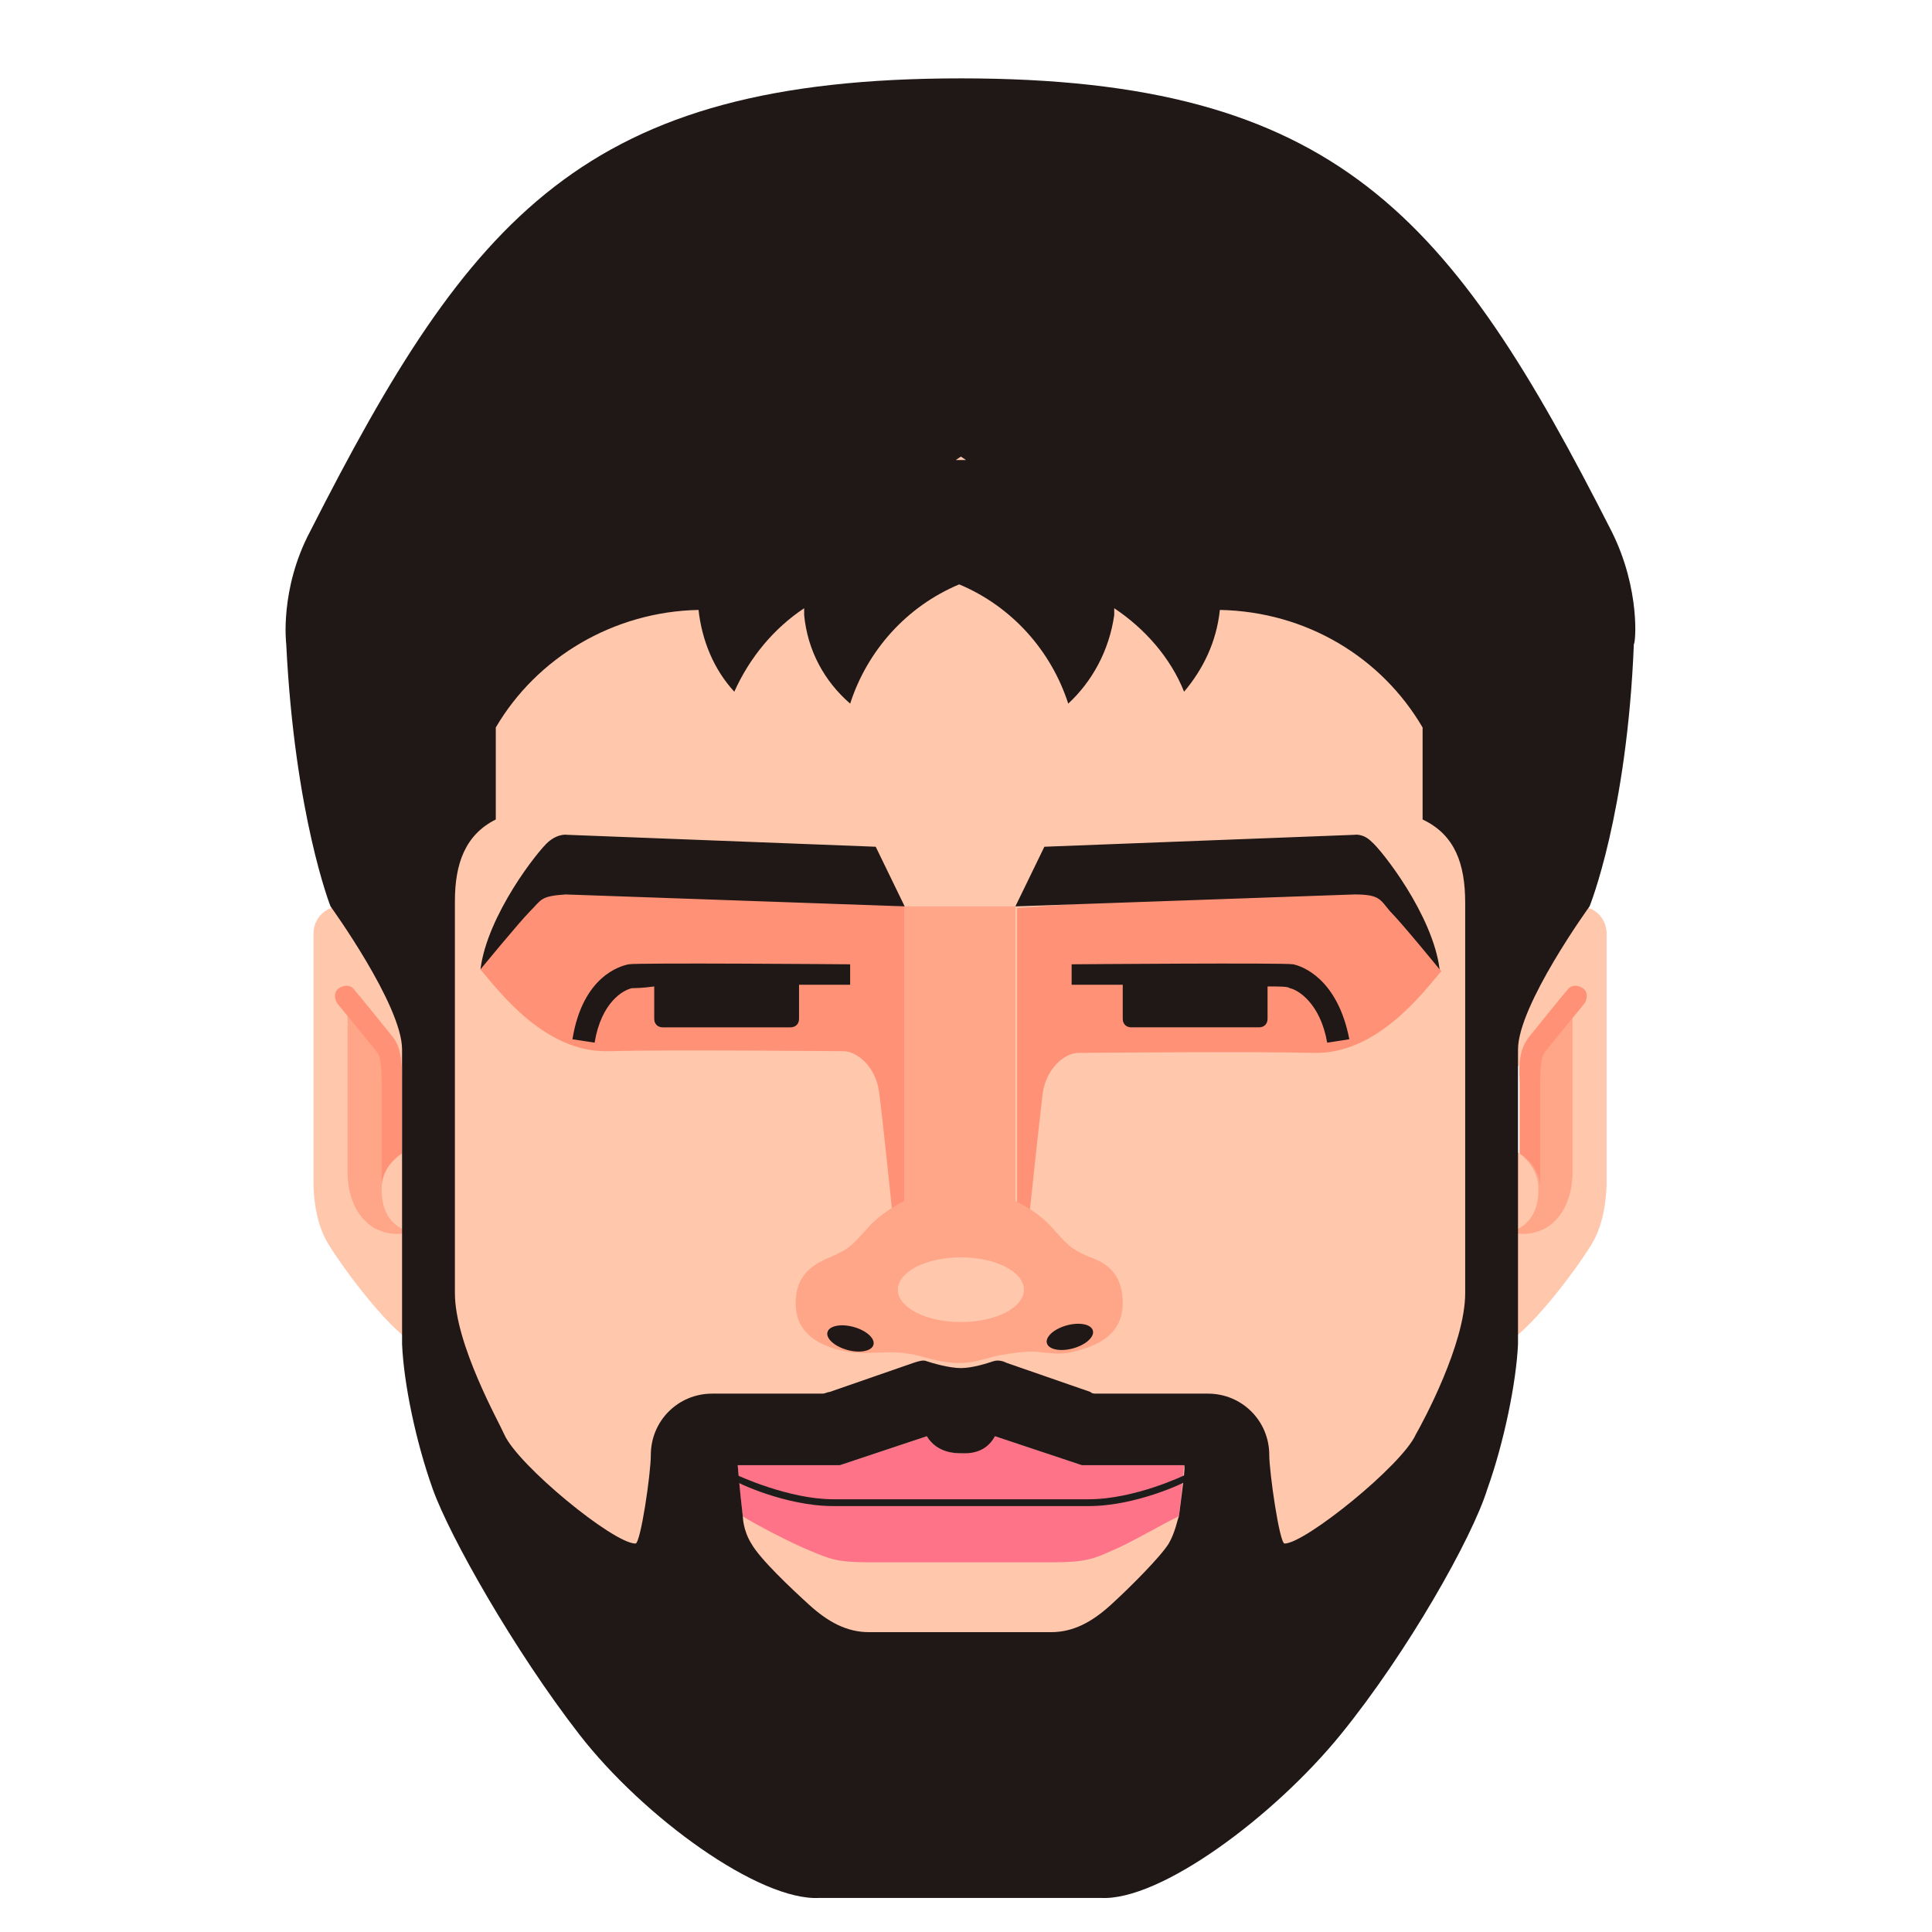 <?xml version="1.0" encoding="utf-8"?>
<!-- Generator: Adobe Illustrator 21.1.0, SVG Export Plug-In . SVG Version: 6.00 Build 0)  -->
<svg version="1.1" id="Capa_1" xmlns="http://www.w3.org/2000/svg" xmlns:xlink="http://www.w3.org/1999/xlink" x="0px" y="0px"
	 viewBox="0 0 113.4 113.4" style="enable-background:new 0 0 113.4 113.4;" xml:space="preserve">
<style type="text/css">
	.st0{fill:#FFC7AC;}
	.st1{fill:#FF9276;}
	.st2{fill:#201717;}
	.st3{fill:#FFA688;}
	.st4{fill:#FF7389;}
	.st5{fill:#1D1D1B;}
</style>
<g id="Lucho">
	<path class="st0" d="M86.6,25.8l-60.5,0l0,61.8c0,0.5,0.2,0.9,0.5,1.2l0,0l0,0c0,0,0,0,0,0l17.8,18.4l0,0c1.2,1.2,2.9,2,4.7,2h14.5
		c1.9,0,3.5-0.8,4.7-2l0,0l17.8-18.4c0,0,0,0,0,0l0,0l0,0c0.3-0.3,0.5-0.7,0.5-1.2L86.6,25.8z"/>
	<path class="st1" d="M28.2,56.9c1.1,1.3,3.8,4.9,7.5,4.8c3.7-0.1,13,0,13.8,0c0.8,0,1.9,0.9,2.1,2.4c0.2,1.5,0.8,7.3,0.8,7.3h0.7
		l0-18.2l-21.2-1.5L28.2,56.9z M80.9,51.8l-21.2,1.5l0,18.2h0.7c0,0,0.6-5.7,0.8-7.3c0.2-1.5,1.3-2.4,2.1-2.4s10.1-0.1,13.8,0
		c3.7,0.1,6.4-3.5,7.5-4.8L80.9,51.8z"/>
	<path id="Ojos_9_" class="st2" d="M36.9,56.6c-0.5,0.1-2.7,0.7-3.3,4.4l1.3,0.2c0.4-2.4,1.7-3.1,2.2-3.2c0.1,0,0.6,0,1.3-0.1v1.9
		c0,0.3,0.2,0.5,0.5,0.5l7.5,0c0.3,0,0.5-0.2,0.5-0.5v-2c1.8,0,3,0,3,0l0-1.2C49.9,56.6,37.4,56.5,36.9,56.6z M75.9,56.6
		c-0.5-0.1-13,0-13,0l0,1.2c0,0,1.3,0,3,0v2c0,0.3,0.2,0.5,0.5,0.5h7.5c0.3,0,0.5-0.2,0.5-0.5v-1.9c0.7,0,1.2,0,1.3,0.1
		c0.5,0.1,1.8,0.9,2.2,3.2l1.3-0.2C78.5,57.4,76.4,56.7,75.9,56.6z"/>
	<g id="Oreja_der_3_">
		<polygon class="st3" points="87.9,72.7 92.7,72.7 92.7,59 89.2,59 89.2,71.8 		"/>
		<path class="st0" d="M87.5,67.1c0.2,0,0.4,0,0.6,0.1c0,0,0,0,0,0c1.2,0.3,2.2,1.3,2.2,2.6c0,1.5-0.7,2.2-1.6,2.5
			c0.3,0.1,1,0.3,2-0.2c1.2-0.7,1.6-2.1,1.6-3.3c0-1.2,0-9.4,0-9.4l-3.3,3.3V57l2.3-3c0.1-0.1,0.1-0.2,0.2-0.3
			c0.3-0.3,0.7-0.5,1.2-0.5c0.9,0,1.6,0.7,1.6,1.6c0,0,0,14.4,0,14.6c0,0.2,0,2.1-0.8,3.5c-0.7,1.2-3.3,4.8-5,5.9
			c0,0-0.3,0.3-0.8,0.3c-0.5,0-0.9-0.2-1.2-0.6v-11C86.9,67.2,87.2,67.1,87.5,67.1z"/>
		<path class="st1" d="M89.8,60.8c0.4-0.5,2.1-2.6,2.2-2.7c0.2-0.3,0.6-0.3,0.9-0.1c0.3,0.2,0.3,0.6,0.1,0.9c0,0-1.8,2.2-2.2,2.7
			c-0.3,0.3-0.4,0.7-0.4,2v5.7c0,0.1,0,0.1,0,0.2c-0.1-0.8-0.6-1.4-1.2-1.8v-4.1C89.1,62.1,89.3,61.4,89.8,60.8z"/>
	</g>
	<g id="Oreja_izq_3_">
		<polygon class="st3" points="24.8,72.7 20,72.7 20,59 23.6,59 23.6,71.8 		"/>
		<path class="st0" d="M25.2,67.1c-0.2,0-0.4,0-0.6,0.1c0,0,0,0,0,0c-1.2,0.3-2.2,1.3-2.2,2.6c0,1.5,0.7,2.2,1.6,2.5
			c-0.3,0.1-1,0.3-2-0.2c-1.2-0.7-1.6-2.1-1.6-3.3c0-1.2,0-9.4,0-9.4l3.3,3.3l0-5.7c0,0-2.4-3.2-2.5-3.3c-0.3-0.3-0.7-0.5-1.2-0.5
			c-0.9,0-1.6,0.7-1.6,1.6c0,0,0,14.5,0,14.6c0,0.3,0,2.1,0.8,3.5c0.7,1.2,3.3,4.8,5,5.9c0,0,0.3,0.3,0.8,0.3c0.5,0,0.9-0.2,1.2-0.6
			l0-11C25.8,67.2,25.5,67.1,25.2,67.1z"/>
		<path class="st1" d="M23,60.8c-0.4-0.5-2.1-2.6-2.2-2.7c-0.2-0.3-0.6-0.3-0.9-0.1c-0.3,0.2-0.3,0.6-0.1,0.9c0,0,1.8,2.2,2.2,2.7
			c0.3,0.3,0.4,0.7,0.4,2l0,5.7c0,0.1,0,0.1,0,0.2c0.1-0.8,0.6-1.4,1.2-1.8v-4.1C23.6,62.1,23.5,61.4,23,60.8z"/>
	</g>
	<g id="Nariz_3_">
		<path class="st3" d="M64,73.8c-1.2-0.5-1.4-0.8-2.3-1.8c-0.9-1-3-2.3-5.4-2.3C54,69.7,51.9,71,51,72c-0.9,1-1.1,1.3-2.3,1.8
			s-2,1.2-2,2.7s1,2.3,2.4,2.7c1.2,0.3,1.8,0.2,2.2,0.2c0.5,0,1.2-0.1,2.3,0.1c0.9,0.2,1.6,0.5,2.7,0.5s1.8-0.4,2.7-0.5
			c1.1-0.2,1.8-0.2,2.3-0.1c0.5,0,1,0.2,2.2-0.2c1.4-0.4,2.4-1.2,2.4-2.7S65.2,74.2,64,73.8z"/>
		<rect x="53.1" y="53.2" class="st3" width="6.5" height="19.4"/>
		<ellipse class="st0" cx="56.4" cy="75.7" rx="3.7" ry="1.9"/>
		
			<ellipse transform="matrix(0.265 -0.964 0.964 0.265 -38.979 105.862)" class="st2" cx="49.9" cy="78.5" rx="0.7" ry="1.4"/>
		<ellipse transform="matrix(0.964 -0.265 0.265 0.964 -18.544 19.437)" class="st2" cx="62.8" cy="78.5" rx="1.4" ry="0.7"/>
	</g>
	<g id="Boca_4_">
		<path class="st4" d="M63.5,86l-5.1-1.7c-0.6,1-1.7,1-2,1s-1.4,0-2-1L49.3,86h-6c0,0,0.1,1.4,0.3,3c0.6,0.4,2.9,1.6,3.9,2
			c1.2,0.5,1.6,0.7,3.5,0.7c1.9,0,5.4,0,5.4,0s3.5,0,5.4,0c1.9,0,2.4-0.2,3.5-0.7c1-0.4,3.2-1.7,3.9-2c0.2-1.7,0.3-3,0.3-3H63.5z"/>
		<path class="st5" d="M63.9,88.4h-15c-2.8,0-5.7-1.4-5.8-1.5l0.2-0.3c0,0,3,1.4,5.6,1.4h15c2.7,0,5.6-1.4,5.6-1.4l0.2,0.3
			C69.6,87,66.7,88.4,63.9,88.4z"/>
	</g>
	<path class="st2" d="M80.5,49.4C80,48.9,79.5,49,79.5,49l-18.2,0.7l-1.7,3.5l19.9-0.7c1.5,0,1.5,0.3,2.1,1c0.7,0.7,2.9,3.4,2.9,3.4
		C84.1,53.7,81.1,49.9,80.5,49.4z M33.3,49c0,0-0.5-0.1-1.1,0.4c-0.6,0.5-3.6,4.3-4,7.5c0,0,2.3-2.8,2.9-3.4c0.7-0.7,0.6-0.9,2.1-1
		l19.9,0.7l-1.7-3.5L33.3,49z M94.6,31.2C85.2,12.7,78.5,4.6,56.4,4.6s-28.8,8.1-38.2,26.6c-1.8,3.4-1.4,6.6-1.4,6.6
		c0.5,10.1,2.6,15.4,2.6,15.4s4.2,5.8,4.2,8.4l0,17.3c0.1,2.3,0.8,5.7,1.8,8.5s4.8,9.5,8.6,14.4s10.6,9.8,14.1,9.6h16.5
		c3.5,0.2,10.2-4.8,14.1-9.6c3.9-4.8,7.7-11.5,8.6-14.4c1-2.8,1.7-6.3,1.8-8.5l0-17.3c0-2.6,4.2-8.4,4.2-8.4s2.2-5.4,2.6-15.4
		C96,37.8,96.3,34.6,94.6,31.2z M56.4,26.8l0.3,0.2c-0.1,0-0.2,0-0.3,0c-0.1,0-0.2,0-0.3,0L56.4,26.8z M69.2,89
		C69.2,89,69.2,89,69.2,89c-0.1,0.2-0.2,0.9-0.6,1.6c-0.5,0.8-2.3,2.6-3.4,3.6c-1.1,1-2.2,1.6-3.5,1.6H51c-1.3,0-2.4-0.6-3.5-1.6
		c-1.1-1-2.9-2.7-3.4-3.6c-0.5-0.8-0.5-1.6-0.5-1.6c-0.2-1.7-0.3-3-0.3-3h6l5.1-1.7c0.6,1,1.7,1,2,1c0.3,0,1.4,0.1,2-1l5.1,1.7l6,0
		C69.6,86,69.4,87.4,69.2,89z M86,75.9c0,3-2.5,7.6-2.9,8.3c-0.8,1.8-6.5,6.4-7.7,6.4c-0.3,0-0.9-4.2-0.9-5.2c0-2-1.6-3.6-3.6-3.6
		h-6.5c-0.2,0-0.3,0-0.4-0.1l-4.9-1.7c-0.2-0.1-0.5-0.2-0.8-0.1c-0.3,0.1-1.2,0.4-1.9,0.4s-1.7-0.3-2-0.4c-0.2-0.1-0.5,0-0.8,0.1
		l-4.9,1.7c-0.1,0-0.3,0.1-0.4,0.1l-6.5,0c-2,0-3.6,1.6-3.6,3.6c0,1.1-0.6,5.2-0.9,5.2c-1.3,0-6.9-4.6-7.7-6.4
		c-0.3-0.7-2.9-5.3-2.9-8.3l0-23c0-2.2,0.6-3.9,2.4-4.8l0-5.4c2.4-4.1,6.9-6.8,11.9-6.9c0.2,1.8,0.9,3.5,2.1,4.8
		c0.9-2,2.3-3.7,4.1-4.9c0,0.1,0,0.2,0,0.4c0.2,2.1,1.2,3.9,2.7,5.2c1-3.1,3.3-5.7,6.4-7c3.1,1.3,5.4,3.9,6.4,7
		c1.4-1.3,2.4-3.1,2.7-5.2c0-0.1,0-0.2,0-0.4c1.8,1.2,3.3,2.9,4.1,4.9c1.1-1.3,1.9-2.9,2.1-4.8c5.1,0.1,9.5,2.8,11.9,6.9l0,5.4
		C85.4,49,86,50.7,86,53V75.9z"/>
</g>
</svg>
